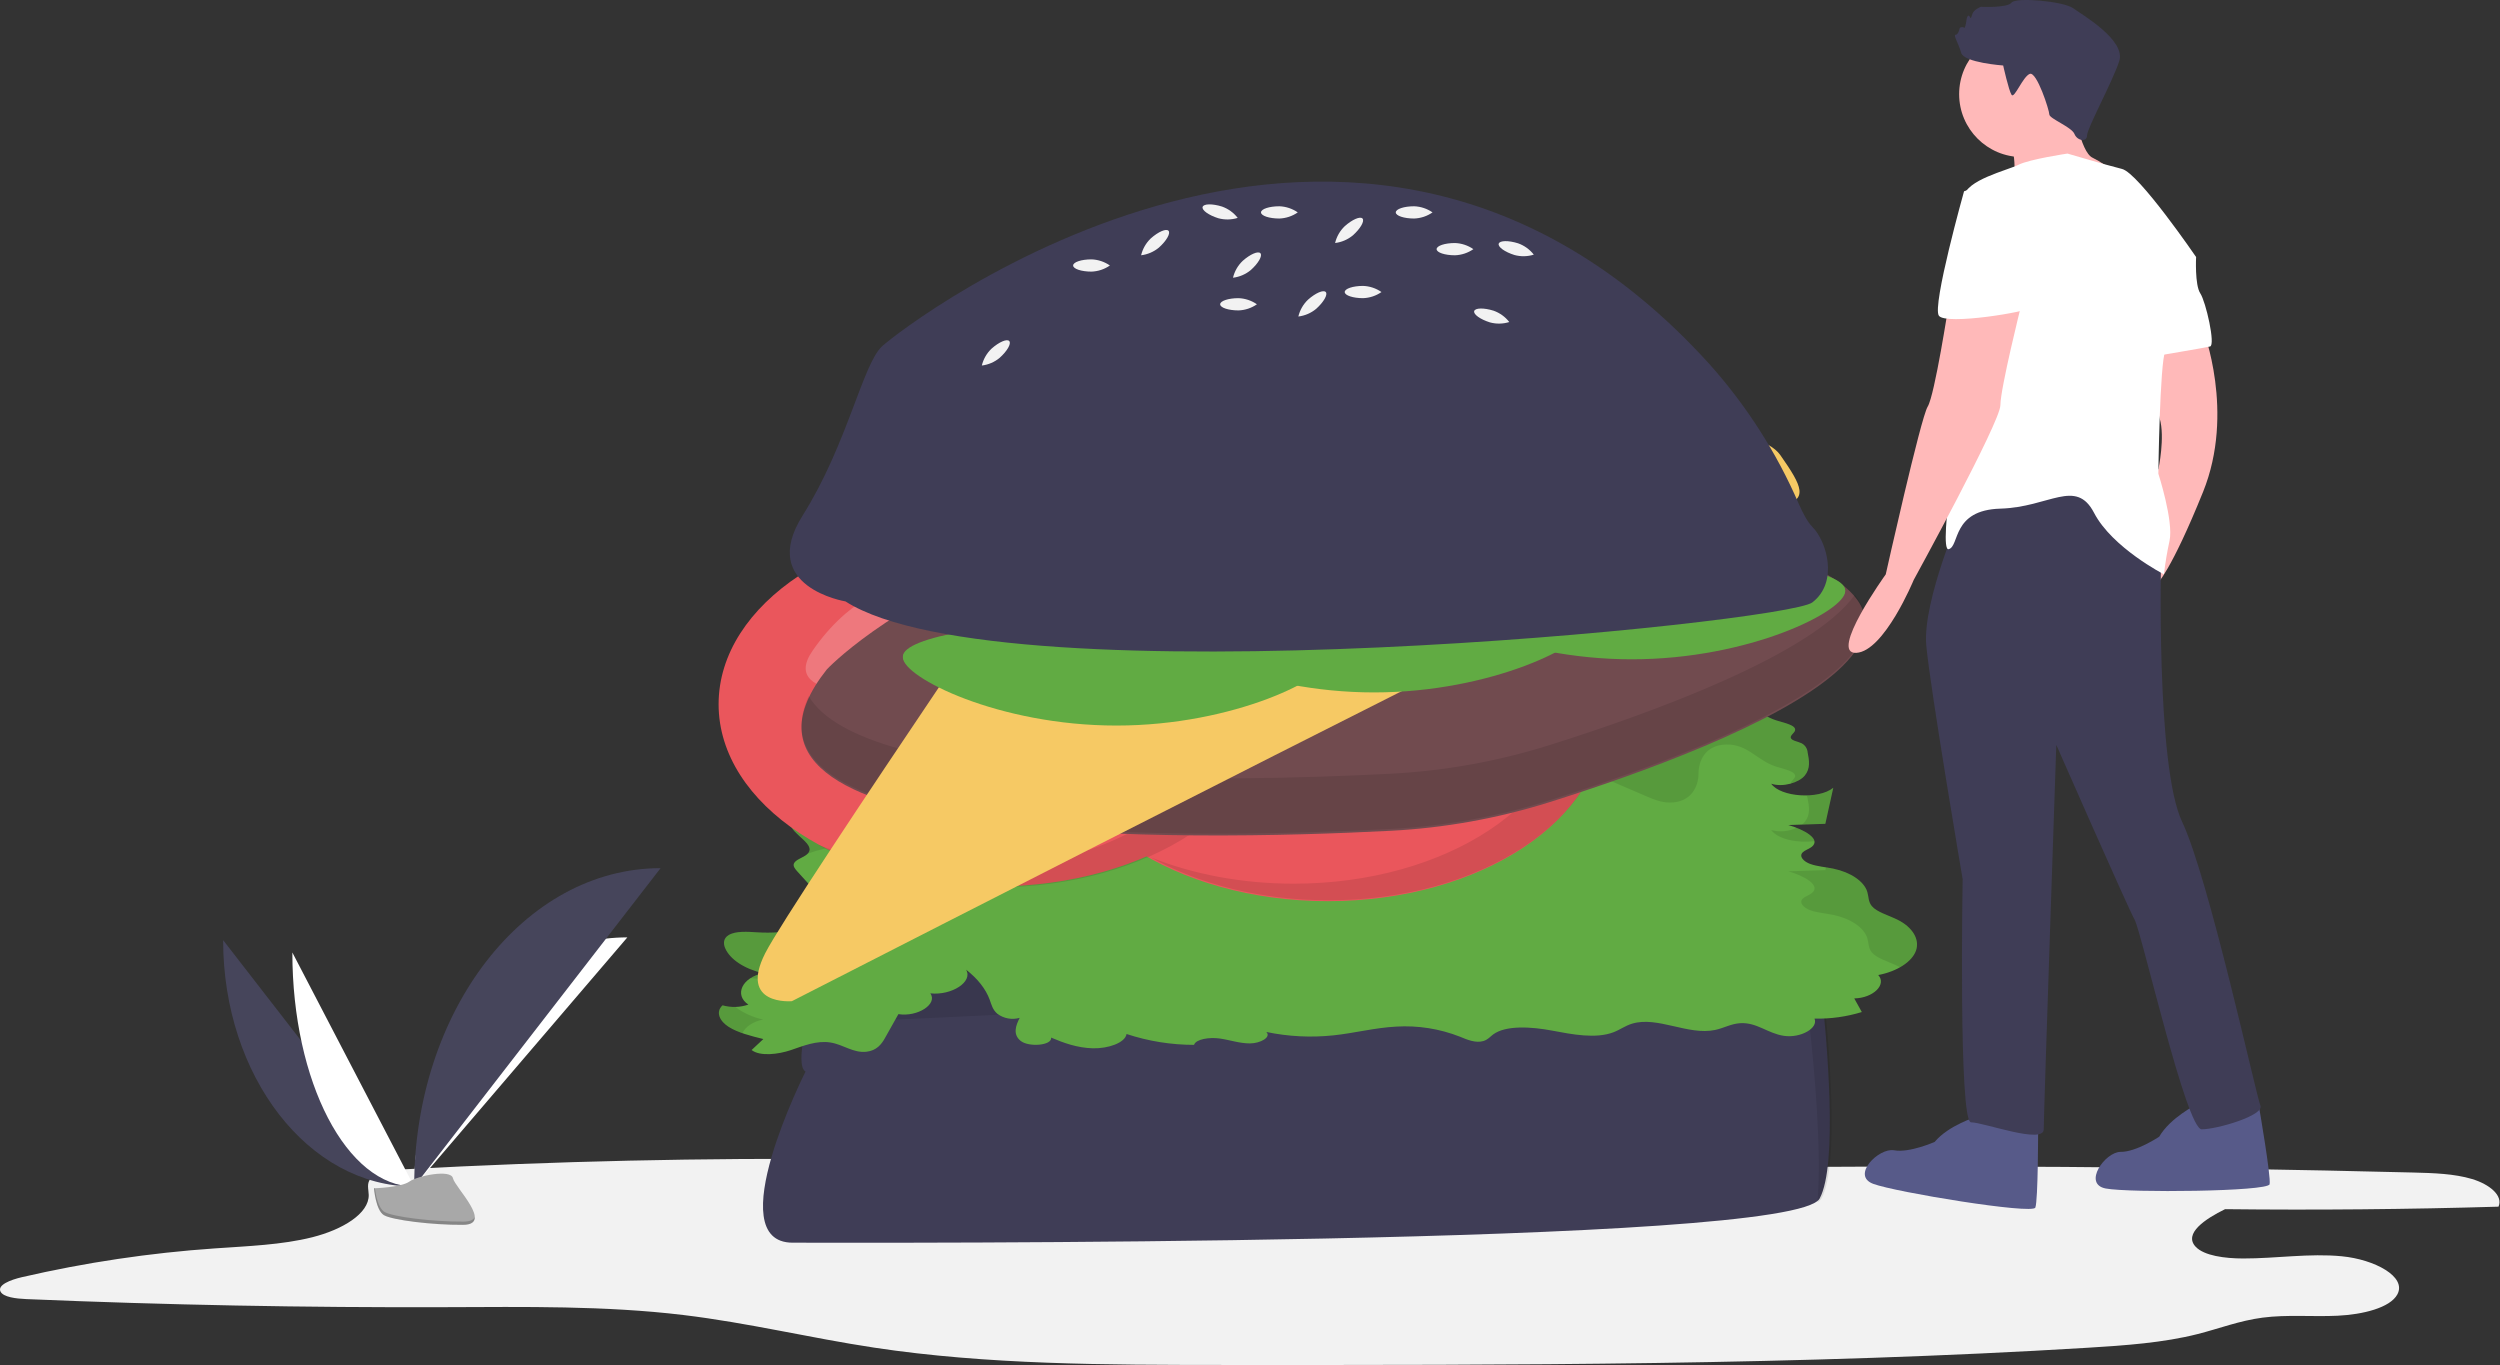 <svg width="694" height="379" viewBox="0 0 694 379" fill="none" xmlns="http://www.w3.org/2000/svg">
<rect x="0" y="0" width="694" height="379" fill="#333333" stroke="none"/>
<g clip-path="url(#clip0_2_134)">
<path d="M475.707 324.18C540.459 323.416 605.209 323.854 669.956 325.494C675.526 325.635 681.306 325.817 686.225 327.292C691.143 328.767 694.929 331.931 693.583 334.971C668.308 335.719 643.006 335.95 617.679 335.664C612.163 338.366 606.108 342.435 609.498 346.079C611.843 348.6 617.633 349.35 622.697 349.356C631.867 349.367 641.075 347.862 650.11 348.745C659.145 349.628 668.16 354.38 665.514 359.313C663.504 363.06 655.879 364.914 648.94 365.245C642 365.577 634.895 364.888 628.112 365.775C621.666 366.618 616.082 368.809 610.049 370.338C600.533 372.75 589.985 373.496 579.606 374.13C499.914 378.998 419.561 378.959 339.399 378.915C306.946 378.897 274.053 378.848 242.714 374.111C224.851 371.41 207.733 367.217 189.644 365.041C168.037 362.441 145.706 362.794 123.61 362.872C84.82 363.009 46.062 362.261 7.337 360.629C4.455 360.508 0.918 360.096 0.14 358.533C-0.768 356.708 2.916 355.284 6.029 354.555C23.672 350.472 41.611 347.796 59.678 346.553C68.827 345.91 78.256 345.582 86.671 343.464C95.087 341.346 102.438 336.905 102.359 331.724C102.335 330.144 101.668 328.453 102.987 327.057C104.739 325.203 109.048 324.778 112.766 324.576C153.98 322.336 195.418 321.401 236.82 321.776C251.383 321.909 266.006 322.201 280.466 321.22C292.315 320.417 303.92 318.766 315.597 317.381C331.27 315.521 399.482 305.888 409.432 313.704C416.881 319.556 401.503 320.819 421.481 323.206C438.876 325.286 458.064 324.388 475.707 324.18Z" fill="#F2F2F2"/>
<path d="M223.624 297.455C223.624 297.455 199.611 344.97 220.047 344.97C240.484 344.97 497.983 345.991 505.136 332.708C510.147 323.401 507.384 290.27 505.281 271.266C504.872 267.572 503.064 264.175 500.228 261.774C497.392 259.373 493.744 258.149 490.034 258.355C434.344 261.429 226.295 272.82 227.2 271.398C228.988 268.588 227.711 269.355 227.711 269.355C227.711 269.355 219.536 295.411 223.624 297.455Z" fill="#3F3D56"/>
<path opacity="0.1" d="M505.792 271.266C505.383 267.572 503.575 264.175 500.739 261.774C497.903 259.373 494.255 258.149 490.545 258.355C434.855 261.429 226.806 272.82 227.711 271.398C229.499 268.588 228.222 269.355 228.222 269.355C228.222 269.355 226.397 275.172 224.903 281.524C225.115 281.503 225.273 281.702 224.583 282.916C224.522 283.19 224.461 283.464 224.402 283.738C232.735 284.561 432.561 273.62 486.968 270.617C490.679 270.411 494.327 271.635 497.163 274.036C499.999 276.437 501.807 279.834 502.215 283.527C503.779 297.657 505.707 319.593 504.534 333.743C504.986 333.497 505.369 333.141 505.647 332.708C510.658 323.401 507.895 290.27 505.792 271.266Z" fill="black"/>
<path d="M252.245 226.247C249.583 225.431 246.214 224.378 246.517 222.66C246.679 221.747 247.9 221.035 248.785 220.27C250.491 218.795 250.951 216.717 249.119 215.292C247.286 213.868 242.873 213.677 241.257 215.185C240.425 215.96 240.475 216.933 240.046 217.809C238.706 220.541 233.287 221.741 228.684 222.803C224.08 223.864 218.929 225.84 219.362 228.667C219.834 231.751 226.936 234.486 224.079 237.116C223.042 238.069 220.863 238.601 220.399 239.692C220.072 240.46 220.728 241.24 221.364 241.941L225.887 246.924C227.686 248.906 229.54 251.063 228.937 253.27C227.743 257.643 218.034 259.317 210.338 258.825C207.52 258.645 204.208 258.399 202.272 259.583C200.779 260.496 200.782 261.917 201.278 263.134C202.555 266.265 206.639 268.977 211.866 270.164C206.007 271.32 203.707 276.192 207.751 278.876C205.437 279.673 202.934 279.744 200.578 279.082C198.577 280.924 199.753 283.451 202.291 285.062C204.828 286.673 208.422 287.58 211.903 288.441L208.646 291.486C211.003 293.327 216.093 292.678 219.526 291.515C222.959 290.351 226.683 288.789 230.529 289.398C234.136 289.969 236.865 292.375 240.537 291.963C243.384 291.643 244.738 289.814 245.625 288.235L249.395 281.524C254.76 282.363 260.402 278.687 258.247 275.755C264.252 276.399 270.162 272.5 268.191 269.194C271.389 271.66 273.641 274.526 274.742 277.53C275.234 278.873 275.534 280.293 276.875 281.43C277.751 282.082 278.766 282.523 279.841 282.717C280.916 282.912 282.021 282.855 283.07 282.551C281.976 284.675 281.089 287.151 283.339 288.953C285.589 290.755 292.082 290.244 291.795 288.036C295.227 289.51 299.072 290.896 303.36 291.006C307.648 291.116 312.341 289.484 312.732 287.04C318.775 289.034 325.098 290.051 331.461 290.055C332.002 288.42 335.783 287.891 338.609 288.291C341.436 288.69 344.057 289.651 346.969 289.652C349.88 289.654 353.012 287.901 351.521 286.472C357.652 287.754 363.945 288.072 370.174 287.413C376.05 286.789 381.619 285.307 387.569 284.987C393.604 284.619 399.647 285.574 405.276 287.784C407.227 288.602 409.651 289.631 411.794 288.989C413.01 288.626 413.6 287.84 414.426 287.213C417.98 284.517 425.247 285.034 430.854 286.094C436.461 287.154 442.983 288.43 447.896 286.557C449.75 285.85 451.115 284.757 453.087 284.164C460.151 282.038 468.605 287.486 476.102 285.918C478.544 285.408 480.525 284.186 483.111 284.036C487.698 283.769 490.729 286.878 495.19 287.546C499.817 288.24 504.834 285.424 503.705 282.766C508.153 282.865 512.588 282.249 516.841 280.941L514.74 277.159C519.975 277.075 523.826 273.322 521.4 270.669C526.65 269.669 530.801 266.978 531.88 263.875C532.959 260.773 530.925 257.379 526.743 255.307C524.275 254.084 521.034 253.224 519.623 251.54C518.607 250.328 518.755 248.917 518.36 247.592C517.495 244.691 513.747 242.129 508.905 241.131C506.802 240.697 504.501 240.532 502.596 239.862C500.692 239.192 499.317 237.741 500.416 236.628C500.997 236.039 502.118 235.692 502.842 235.157C505.779 232.989 500.743 230.243 496.444 229.026L506.711 228.69L508.915 218.695C504.853 221.998 494.316 221.303 491.677 217.558C494.975 218.64 499.398 217.256 501.01 215.287C502.623 213.319 502.227 211.029 501.796 208.869C501.755 208.332 501.576 207.816 501.277 207.369C500.977 206.922 500.566 206.561 500.085 206.32C499.08 205.841 497.479 205.641 497.15 204.918C496.813 204.179 498.113 203.527 498.306 202.772C498.676 201.322 495.345 200.684 493.095 199.983C487.788 198.329 485.218 193.682 479.179 193.833C473.187 193.983 471.512 198.558 471.508 201.987C471.504 205.416 469.476 210.001 463.48 209.938C461.085 209.913 458.997 209.052 457.085 208.228L439.91 200.821C437.641 199.765 435.28 198.918 432.857 198.292C429.393 197.483 425.566 197.388 421.827 197.303L397.801 196.757C396.578 196.661 395.346 196.767 394.157 197.07C392.895 197.492 392.282 198.322 391.521 199.036C388.176 202.177 380.311 203.407 374.634 201.677C373.129 201.219 371.78 200.586 370.185 200.241C365.162 199.152 359.891 201.166 354.671 201.894C346.115 203.087 335.483 201.034 329.314 204.627C327.258 205.825 326.167 207.463 324.261 208.74C322.355 210.017 318.917 210.883 316.513 209.919C316.815 212.262 317.09 214.708 315.504 216.875C313.918 219.043 309.849 220.812 305.852 220.265C303.73 219.704 303.898 217.921 304.901 216.714C305.904 215.508 307.443 214.275 306.943 212.97C306.447 211.675 304.176 210.922 302.477 210.019C300.779 209.116 299.647 207.406 301.45 206.573C300.235 205.011 295.867 205.201 293.945 206.511C292.024 207.821 291.832 209.666 291.622 211.371C291.413 213.076 290.956 214.944 288.729 216.086C284.935 218.031 277.651 217.022 275.135 219.555C274.335 220.36 274.288 221.331 273.831 222.219C271.789 226.181 262.976 227.207 255.773 227.531C255.621 228.355 255.587 229.197 255.673 230.031C258.137 228.965 254.03 226.794 252.245 226.247Z" fill="#61AB43"/>
<path opacity="0.1" d="M501.796 221.72C502.227 223.88 502.623 226.17 501.011 228.139C500.771 228.423 500.501 228.679 500.204 228.903C502.373 228.832 504.542 228.761 506.711 228.69C507.445 225.358 508.18 222.026 508.915 218.695C507.232 220.063 504.438 220.744 501.555 220.807C501.658 221.105 501.738 221.41 501.796 221.72Z" fill="black"/>
<path opacity="0.1" d="M503.691 233.494C503.435 232.143 501.207 230.772 498.713 229.792C496.518 230.835 494.02 231.054 491.677 230.409C493.497 232.992 499.073 234.124 503.691 233.494Z" fill="black"/>
<path opacity="0.1" d="M506.879 240.777C506.823 241.032 506.767 241.287 506.711 241.542C503.288 241.653 499.866 241.765 496.444 241.877C500.743 243.095 505.779 245.84 502.842 248.009C502.118 248.544 500.998 248.891 500.416 249.48C499.317 250.593 500.692 252.044 502.596 252.714C504.501 253.383 506.802 253.548 508.905 253.982C513.747 254.981 517.496 257.542 518.36 260.443C518.756 261.769 518.607 263.179 519.623 264.392C521.034 266.076 524.275 266.936 526.743 268.158C526.981 268.276 527.209 268.4 527.433 268.526C529.664 267.264 531.268 265.636 531.88 263.875C532.96 260.773 530.925 257.379 526.743 255.307C524.275 254.084 521.034 253.224 519.623 251.541C518.607 250.328 518.756 248.917 518.36 247.592C517.496 244.691 513.747 242.129 508.905 241.131C508.243 240.994 507.562 240.885 506.879 240.777Z" fill="black"/>
<path opacity="0.1" d="M206.091 286.807C206.89 285.106 208.932 283.594 211.866 283.016C209.063 282.433 206.421 281.242 204.13 279.526C202.93 279.561 201.732 279.411 200.578 279.082C198.577 280.924 199.753 283.451 202.291 285.062C203.487 285.786 204.762 286.372 206.091 286.807Z" fill="black"/>
<path opacity="0.1" d="M224.201 236.99C225.663 236.443 227.161 235.997 228.684 235.654C233.287 234.593 238.706 233.393 240.046 230.66C240.475 229.784 240.425 228.812 241.257 228.036C242.873 226.529 247.286 226.719 249.119 228.144C250.951 229.568 250.491 231.646 248.785 233.121C247.9 233.886 246.679 234.598 246.518 235.511C246.214 237.229 249.583 238.282 252.245 239.098C253.498 239.501 254.671 240.12 255.711 240.926C255.733 240.744 255.755 240.562 255.773 240.382C262.977 240.059 271.789 239.033 273.831 235.07C274.288 234.182 274.335 233.211 275.135 232.407C277.651 229.873 284.935 230.882 288.73 228.937C290.956 227.796 291.413 225.928 291.622 224.223C291.832 222.517 292.024 220.673 293.945 219.363C295.867 218.053 300.235 217.862 301.45 219.424C299.647 220.257 300.779 221.968 302.478 222.871C304.176 223.773 306.447 224.526 306.943 225.821C307.443 227.126 305.904 228.359 304.901 229.566C303.898 230.773 303.73 232.556 305.852 233.117C309.849 233.663 313.918 231.894 315.504 229.727C317.09 227.559 316.815 225.114 316.513 222.771C318.917 223.735 322.356 222.869 324.261 221.592C326.167 220.315 327.258 218.677 329.314 217.479C335.483 213.885 346.115 215.938 354.671 214.745C359.891 214.018 365.162 212.004 370.186 213.092C371.78 213.438 373.129 214.07 374.634 214.529C380.311 216.259 388.176 215.029 391.522 211.887C392.282 211.174 392.895 210.344 394.157 209.922C395.346 209.618 396.578 209.512 397.801 209.609C405.81 209.79 413.818 209.972 421.827 210.154C425.566 210.239 429.393 210.335 432.857 211.143C435.28 211.77 437.641 212.616 439.91 213.672C445.635 216.141 451.36 218.61 457.085 221.079C458.997 221.904 461.085 222.765 463.48 222.79C469.476 222.852 471.504 218.267 471.508 214.838C471.512 211.41 473.187 206.835 479.179 206.685C485.218 206.534 487.788 211.181 493.096 212.834C495.345 213.535 498.676 214.174 498.306 215.623C498.134 216.296 497.087 216.887 497.098 217.531C498.592 217.179 499.952 216.399 501.011 215.287C502.623 213.319 502.227 211.029 501.796 208.869C501.756 208.333 501.577 207.816 501.277 207.369C500.977 206.922 500.566 206.561 500.085 206.32C499.08 205.841 497.479 205.641 497.15 204.918C496.813 204.179 498.113 203.527 498.306 202.772C498.676 201.322 495.345 200.684 493.096 199.983C487.788 198.329 485.218 193.682 479.179 193.833C473.187 193.983 471.512 198.558 471.508 201.987C471.504 205.416 469.476 210.001 463.48 209.938C461.085 209.913 458.997 209.052 457.085 208.228C451.36 205.759 445.635 203.29 439.91 200.821C437.641 199.765 435.28 198.918 432.857 198.292C429.393 197.483 425.566 197.388 421.827 197.303C413.818 197.121 405.81 196.939 397.801 196.757C396.578 196.661 395.346 196.767 394.157 197.07C392.895 197.492 392.282 198.322 391.522 199.036C388.176 202.177 380.311 203.407 374.634 201.677C373.129 201.219 371.78 200.586 370.186 200.241C365.162 199.152 359.891 201.166 354.671 201.894C346.115 203.087 335.483 201.034 329.314 204.627C327.258 205.825 326.167 207.464 324.261 208.74C322.356 210.017 318.917 210.883 316.513 209.919C316.815 212.262 317.09 214.708 315.504 216.875C313.918 219.043 309.849 220.812 305.852 220.265C303.73 219.704 303.898 217.921 304.901 216.715C305.904 215.508 307.443 214.275 306.943 212.97C306.447 211.675 304.176 210.922 302.478 210.019C300.78 209.116 299.647 207.406 301.45 206.573C300.235 205.011 295.867 205.201 293.945 206.511C292.024 207.821 291.832 209.666 291.622 211.371C291.413 213.076 290.956 214.945 288.73 216.086C284.935 218.031 277.651 217.022 275.135 219.555C274.335 220.36 274.288 221.331 273.831 222.219C271.789 226.181 262.977 227.207 255.773 227.531C255.755 227.711 255.733 227.893 255.711 228.075C254.671 227.269 253.498 226.65 252.245 226.247C249.583 225.431 246.214 224.378 246.518 222.66C246.679 221.747 247.9 221.035 248.785 220.27C250.491 218.795 250.951 216.717 249.119 215.292C247.286 213.868 242.873 213.677 241.257 215.185C240.425 215.96 240.475 216.933 240.046 217.809C238.706 220.541 233.287 221.741 228.684 222.803C224.08 223.864 218.929 225.84 219.362 228.667C219.827 231.701 226.704 234.399 224.201 236.99Z" fill="black"/>
<path opacity="0.1" d="M211.866 270.164C210.6 270.398 209.391 270.871 208.303 271.559C208.992 271.589 209.679 271.634 210.339 271.677C218.034 272.168 227.743 270.495 228.937 266.121C229.54 263.914 227.686 261.757 225.887 259.775C225.164 258.978 224.44 258.181 223.717 257.385C219.952 258.664 214.807 259.11 210.339 258.825C207.52 258.645 204.208 258.399 202.272 259.583C200.779 260.496 200.782 261.917 201.278 263.134C202.555 266.265 206.639 268.977 211.866 270.164Z" fill="black"/>
<path d="M368.596 250.165C410.922 250.165 445.233 227.52 445.233 199.585C445.233 171.65 410.922 149.005 368.596 149.005C326.271 149.005 291.96 171.65 291.96 199.585C291.96 227.52 326.271 250.165 368.596 250.165Z" fill="#EA565C"/>
<path opacity="0.2" d="M342.54 196.008C342.54 196.008 307.798 199.585 318.016 184.768C328.234 169.952 341.007 164.843 347.138 168.93C353.269 173.017 355.823 184.257 354.802 184.257C353.78 184.257 338.963 175.572 333.854 182.214C328.745 188.856 342.54 196.008 342.54 196.008Z" fill="white"/>
<path opacity="0.2" d="M372.643 197.457C372.643 197.457 401.332 217.374 383.928 221.96C366.523 226.545 353.504 222.101 351.515 215.006C349.526 207.911 354.909 197.719 355.685 198.385C356.46 199.05 362.044 215.292 370.247 213.581C378.45 211.869 372.643 197.457 372.643 197.457Z" fill="white"/>
<path opacity="0.2" d="M379.34 184.974C379.34 184.974 381.605 150.122 394.511 162.667C407.417 175.212 410.326 188.657 405.274 194.021C400.222 199.385 388.713 200.031 388.883 199.023C389.054 198.016 400.087 184.854 394.39 178.709C388.692 172.565 379.34 184.974 379.34 184.974Z" fill="white"/>
<path d="M276.121 246.078C318.447 246.078 352.758 223.432 352.758 195.498C352.758 167.563 318.447 144.917 276.121 144.917C233.796 144.917 199.484 167.563 199.484 195.498C199.484 223.432 233.796 246.078 276.121 246.078Z" fill="#EA565C"/>
<path opacity="0.2" d="M250.065 191.921C250.065 191.921 215.323 195.498 225.541 180.681C235.759 165.865 248.532 160.756 254.663 164.843C260.794 168.93 263.348 180.17 262.327 180.17C261.305 180.17 246.488 171.485 241.379 178.127C236.27 184.768 250.065 191.921 250.065 191.921Z" fill="white"/>
<path opacity="0.2" d="M280.168 193.369C280.168 193.369 308.857 213.287 291.453 217.872C274.048 222.458 261.029 218.014 259.04 210.919C257.051 203.824 262.434 193.632 263.21 194.298C263.985 194.963 269.569 211.205 277.772 209.493C285.975 207.782 280.168 193.369 280.168 193.369Z" fill="white"/>
<path opacity="0.2" d="M286.865 180.887C286.865 180.887 289.13 146.035 302.036 158.58C314.942 171.124 317.851 184.57 312.799 189.934C307.747 195.298 296.238 195.943 296.408 194.936C296.579 193.928 307.612 180.767 301.915 174.622C296.217 168.477 286.865 180.887 286.865 180.887Z" fill="white"/>
<path opacity="0.1" d="M316.004 152.452C332.696 161.73 343.306 175.624 343.306 191.155C343.306 219.089 308.995 241.735 266.669 241.735C252.167 241.735 238.606 239.075 227.043 234.456C240.374 241.866 257.583 246.333 276.377 246.333C318.702 246.333 353.013 223.688 353.013 195.753C353.013 177.39 338.186 161.313 316.004 152.452Z" fill="black"/>
<path opacity="0.1" d="M408.479 156.028C425.171 165.306 435.781 179.2 435.781 194.731C435.781 222.666 401.47 245.311 359.144 245.311C344.642 245.311 331.081 242.652 319.518 238.032C332.849 245.442 350.059 249.91 368.852 249.91C411.177 249.91 445.488 227.264 445.488 199.329C445.488 180.966 430.661 164.89 408.479 156.028Z" fill="black"/>
<path d="M229.547 185.808C229.547 185.808 295.455 115.302 456.903 144.424C584.529 167.445 479.726 207.068 430.214 222.659C415.85 227.181 400.969 229.86 385.929 230.633C330.073 233.509 189.576 236.08 229.547 185.808Z" fill="#714B4F"/>
<path opacity="0.1" d="M430.214 206.821C415.85 211.343 400.969 214.022 385.929 214.794C340.679 217.124 239.888 219.253 224.489 193.25C205.044 235.279 333.199 232.837 385.929 230.122C400.969 229.349 415.85 226.67 430.214 222.148C466.506 210.72 532.499 186.381 514.896 165.132C503.044 181.808 457.954 198.086 430.214 206.821Z" fill="black"/>
<path opacity="0.1" d="M370.303 144.679L388.185 179.932" stroke="black" stroke-width="2" stroke-miterlimit="10"/>
<path opacity="0.1" d="M315.125 157.452L330.452 187.085" stroke="black" stroke-width="2" stroke-miterlimit="10"/>
<path opacity="0.1" d="M402.491 144.679L426.504 179.932" stroke="black" stroke-width="2" stroke-miterlimit="10"/>
<path opacity="0.1" d="M315.125 190.15L476.062 169.714" stroke="black" stroke-width="2" stroke-miterlimit="10"/>
<path opacity="0.1" d="M469.931 151.321L481.171 167.159" stroke="black" stroke-width="2" stroke-miterlimit="10"/>
<path opacity="0.1" d="M283.448 169.714L290.601 184.53" stroke="black" stroke-width="2" stroke-miterlimit="10"/>
<path d="M307.472 121.715C307.472 121.715 454.44 121.05 455.788 119.721C457.137 118.391 488.148 117.686 494.216 126.33C500.283 134.974 502.306 138.963 494.216 140.293C486.126 141.623 219.83 277.926 219.83 277.926C219.83 277.926 204.998 279.256 212.414 264.628C219.83 250 307.472 121.715 307.472 121.715Z" fill="#F6C964"/>
<path d="M369.173 182.511C369.173 188.014 342.639 201.415 309.907 201.415C277.176 201.415 250.642 188.014 250.642 182.511C250.642 177.009 277.176 174.848 309.907 174.848C342.639 174.848 369.173 177.009 369.173 182.511Z" fill="#61AB43"/>
<path d="M309.907 192.219C342.639 192.219 369.173 187.758 369.173 182.256C369.173 176.753 342.639 172.293 309.907 172.293C277.176 172.293 250.642 176.753 250.642 182.256C250.642 187.758 277.176 192.219 309.907 192.219Z" fill="#61AB43"/>
<path d="M440.701 173.315C440.701 178.817 414.167 192.219 381.435 192.219C348.704 192.219 322.169 178.817 322.169 173.315C322.169 167.813 348.704 165.651 381.435 165.651C414.167 165.651 440.701 167.813 440.701 173.315Z" fill="#61AB43"/>
<path d="M381.435 183.022C414.167 183.022 440.701 178.562 440.701 173.059C440.701 167.557 414.167 163.097 381.435 163.097C348.704 163.097 322.169 167.557 322.169 173.059C322.169 178.562 348.704 183.022 381.435 183.022Z" fill="#61AB43"/>
<path d="M512.228 164.118C512.228 169.621 485.694 183.022 452.963 183.022C420.231 183.022 393.697 169.621 393.697 164.118C393.697 158.616 420.231 156.455 452.963 156.455C485.694 156.455 512.228 158.616 512.228 164.118Z" fill="#61AB43"/>
<path d="M452.963 173.826C485.694 173.826 512.228 169.365 512.228 163.863C512.228 158.361 485.694 153.9 452.963 153.9C420.231 153.9 393.697 158.361 393.697 163.863C393.697 169.365 420.231 173.826 452.963 173.826Z" fill="#61AB43"/>
<path d="M234.698 166.949C234.698 166.949 210.323 162.981 222.794 143.141C235.265 123.301 239.46 101.06 244.902 96.091C250.986 90.536 376.563 -6.861 474.394 100.914C484.759 112.469 493.184 125.625 499.343 139.872C500.526 142.566 501.831 144.983 503.106 146.258C507.074 150.226 510.476 161.564 503.106 167.232C495.737 172.901 278.63 195.008 234.698 166.949Z" fill="#3F3D56"/>
<path d="M348.92 84.471C347.418 85.515 345.647 86.106 343.819 86.171C341.001 86.171 338.717 85.41 338.717 84.471C338.717 83.531 341.001 82.77 343.819 82.77C345.647 82.836 347.418 83.426 348.92 84.471Z" fill="#F2F2F2"/>
<path d="M308.106 73.7C306.604 74.745 304.833 75.335 303.005 75.401C300.187 75.401 297.903 74.64 297.903 73.7C297.903 72.761 300.187 72 303.005 72C304.833 72.066 306.604 72.656 308.106 73.7Z" fill="#F2F2F2"/>
<path d="M418.978 89.395C417.233 89.944 415.366 89.978 413.602 89.495C410.912 88.654 408.96 87.245 409.24 86.349C409.521 85.452 411.928 85.408 414.617 86.249C416.343 86.858 417.857 87.95 418.978 89.395Z" fill="#F2F2F2"/>
<path d="M343.586 60.485C341.84 61.034 339.974 61.068 338.209 60.585C335.52 59.744 333.567 58.335 333.848 57.439C334.128 56.542 336.536 56.498 339.225 57.339C340.95 57.948 342.464 59.04 343.586 60.485Z" fill="#F2F2F2"/>
<path d="M425.781 70.689C424.035 71.237 422.169 71.272 420.404 70.788C417.715 69.947 415.762 68.539 416.043 67.642C416.323 66.746 418.73 66.701 421.419 67.543C423.145 68.151 424.659 69.243 425.781 70.689Z" fill="#F2F2F2"/>
<path d="M409.008 69.165C407.505 70.21 405.734 70.8 403.906 70.866C401.088 70.866 398.804 70.105 398.804 69.165C398.804 68.226 401.088 67.465 403.906 67.465C405.734 67.531 407.505 68.121 409.008 69.165Z" fill="#F2F2F2"/>
<path d="M360.258 58.962C358.755 60.007 356.984 60.597 355.156 60.663C352.338 60.663 350.054 59.901 350.054 58.962C350.054 58.023 352.338 57.261 355.156 57.261C356.984 57.327 358.755 57.917 360.258 58.962Z" fill="#F2F2F2"/>
<path d="M397.67 58.962C396.168 60.007 394.397 60.597 392.569 60.663C389.751 60.663 387.467 59.901 387.467 58.962C387.467 58.023 389.751 57.261 392.569 57.261C394.397 57.327 396.168 57.917 397.67 58.962Z" fill="#F2F2F2"/>
<path d="M383.499 81.07C381.997 82.114 380.226 82.704 378.397 82.77C375.579 82.77 373.295 82.009 373.295 81.07C373.295 80.13 375.579 79.369 378.397 79.369C380.226 79.435 381.997 80.025 383.499 81.07Z" fill="#F2F2F2"/>
<path d="M342.279 77.097C342.705 75.317 343.633 73.698 344.954 72.431C347.056 70.556 349.268 69.603 349.893 70.304C350.518 71.005 349.321 73.094 347.218 74.969C345.81 76.138 344.096 76.876 342.279 77.097Z" fill="#F2F2F2"/>
<path d="M316.771 70.862C317.196 69.082 318.125 67.462 319.445 66.196C321.548 64.32 323.759 63.368 324.384 64.068C325.009 64.769 323.812 66.858 321.71 68.734C320.301 69.902 318.587 70.641 316.771 70.862Z" fill="#F2F2F2"/>
<path d="M272.556 101.472C272.981 99.692 273.909 98.073 275.23 96.806C277.333 94.931 279.544 93.978 280.169 94.679C280.794 95.38 279.597 97.468 277.494 99.344C276.086 100.513 274.372 101.251 272.556 101.472Z" fill="#F2F2F2"/>
<path d="M370.622 67.46C371.048 65.681 371.976 64.061 373.297 62.795C375.399 60.919 377.611 59.967 378.236 60.667C378.861 61.368 377.664 63.457 375.561 65.333C374.153 66.501 372.439 67.24 370.622 67.46Z" fill="#F2F2F2"/>
<path d="M360.419 87.867C360.844 86.088 361.773 84.468 363.093 83.202C365.196 81.326 367.407 80.373 368.032 81.074C368.658 81.775 367.46 83.864 365.358 85.74C363.95 86.908 362.235 87.647 360.419 87.867Z" fill="#F2F2F2"/>
<path d="M548.71 310.005C548.71 310.005 540.949 312.334 537.068 316.99C537.068 316.99 530.083 320.095 525.814 319.319C521.545 318.543 513.784 326.304 519.993 328.632C526.202 330.961 564.232 337.17 565.008 335.229C565.785 333.289 565.785 313.498 565.785 313.498L548.71 310.005Z" fill="#575A89"/>
<path d="M609.676 306.673C609.676 306.673 602.426 310.293 599.398 315.544C599.398 315.544 593.046 319.796 588.707 319.76C584.369 319.724 578.047 328.697 584.563 329.931C591.078 331.165 629.61 330.787 630.043 328.742C630.477 326.698 627.096 307.197 627.096 307.197L609.676 306.673Z" fill="#575A89"/>
<path d="M561.322 43.6C570.966 43.6 578.785 35.782 578.785 26.137C578.785 16.493 570.966 8.675 561.322 8.675C551.677 8.675 543.859 16.493 543.859 26.137C543.859 35.782 551.677 43.6 561.322 43.6Z" fill="#FFB9B9"/>
<path d="M575.486 29.048C575.486 29.048 577.427 42.242 580.919 43.794C583.349 44.99 585.575 46.562 587.516 48.451L577.815 53.108L558.8 51.944C558.8 51.944 560.352 43.406 557.635 39.138C554.919 34.869 575.486 29.048 575.486 29.048Z" fill="#FFB9B9"/>
<path d="M611.576 91.526C611.576 91.526 620.501 114.422 611.576 136.541C602.651 158.661 598.77 162.153 598.77 162.153L596.054 133.049L599.177 130.215C599.177 130.215 601.069 121.385 599.531 116.157C597.994 110.929 600.322 94.63 600.322 94.63L611.576 91.526Z" fill="#FFB9B9"/>
<path d="M544.829 141.198C544.829 141.198 533.575 166.81 534.74 179.228C535.904 191.646 544.829 244.035 544.829 244.035C544.829 244.035 543.665 311.557 547.158 311.557C550.65 311.557 567.337 317.766 567.337 313.498C567.337 309.229 570.829 206.781 570.829 206.781C570.829 206.781 590.621 251.796 592.561 255.288C594.501 258.781 606.919 313.498 611.188 313.498C615.457 313.498 628.651 309.617 627.487 306.901C626.322 304.184 613.128 243.647 605.755 228.124C598.382 212.601 599.934 154.004 599.934 154.004L587.516 126.84L544.829 141.198Z" fill="#3F3D56"/>
<path d="M556.083 18.182C556.083 18.182 545.217 17.406 544.441 14.69C543.665 11.973 542.113 9.645 542.889 9.645C543.665 9.645 544.053 7.704 544.053 7.704C544.053 7.704 544.829 7.316 545.217 7.704C545.605 8.092 545.994 4.988 545.994 4.988C545.994 4.988 546.382 3.824 546.77 4.6C547.158 5.376 547.158 4.988 547.546 3.824C547.934 2.66 549.874 1.883 549.874 1.883C549.874 1.883 557.247 2.272 558.411 0.719C559.576 -0.833 572.77 0.331 575.486 2.272C578.203 4.212 590.233 11.197 588.292 17.018C586.352 22.839 579.367 35.645 579.367 37.585C579.367 39.526 576.65 39.138 575.874 37.197C575.098 35.257 568.889 32.928 568.889 31.764C568.889 30.6 565.397 19.734 563.456 20.511C561.516 21.287 559.188 27.496 558.412 26.331C557.635 25.167 556.083 18.182 556.083 18.182Z" fill="#3F3D56"/>
<path d="M609.636 71.347C609.636 71.347 593.725 48.063 589.068 46.899C584.412 45.734 573.934 42.63 573.934 42.63C573.934 42.63 563.456 44.182 560.352 45.735C557.247 47.287 545.605 50.003 545.217 54.66C544.829 59.317 548.322 103.944 546.382 108.213C544.441 112.481 537.844 153.228 540.949 152.452C544.053 151.676 541.725 141.586 555.307 141.198C568.889 140.81 576.262 132.661 581.307 142.362C586.352 152.064 600.71 159.437 600.71 159.437C601.071 156.308 601.589 153.2 602.263 150.123C603.427 144.691 599.158 131.496 599.158 131.496C599.158 131.496 599.546 100.839 601.098 97.347C602.651 93.854 609.636 71.347 609.636 71.347Z" fill="white"/>
<path d="M603.815 70.571L609.636 71.347C609.636 71.347 609.248 79.108 610.8 81.436C612.352 83.765 615.069 95.795 613.516 96.183C611.964 96.571 597.994 98.899 597.994 98.899L597.218 81.048L603.815 70.571Z" fill="white"/>
<path d="M540.949 84.541C540.949 84.541 537.068 109.765 535.128 112.869C533.187 115.974 523.486 159.437 523.486 159.437C523.486 159.437 507.532 181.622 515.294 181.234C523.055 180.846 531.247 160.989 531.247 160.989C531.247 160.989 555.307 117.138 555.307 112.481C555.307 107.825 561.128 84.541 561.128 84.541L540.949 84.541Z" fill="#FFB9B9"/>
<path d="M552.203 50.391L545.217 53.108C545.217 53.108 536.292 84.929 538.232 87.645C540.173 90.362 563.456 86.481 563.844 85.317C564.232 84.153 559.576 50.391 552.203 50.391Z" fill="white"/>
<path d="M61.943 260.984C61.943 298.794 85.663 329.389 114.976 329.389L61.943 260.984Z" fill="#46455B"/>
<path d="M114.976 329.389C114.976 291.154 141.446 260.215 174.157 260.215L114.976 329.389Z" fill="white"/>
<path d="M81.158 264.412C81.158 300.327 96.283 329.389 114.976 329.389L81.158 264.412Z" fill="white"/>
<path d="M114.976 329.389C114.976 280.534 145.571 241.001 183.381 241.001L114.976 329.389Z" fill="#46455B"/>
<path d="M103.819 329.871C103.819 329.871 111.34 329.639 113.607 328.025C115.873 326.411 125.176 324.484 125.738 327.073C126.3 329.661 137.041 339.947 128.549 340.015C120.058 340.084 108.82 338.693 106.558 337.315C104.295 335.937 103.819 329.871 103.819 329.871Z" fill="#A8A8A8"/>
<path opacity="0.2" d="M128.701 339.114C120.21 339.183 108.971 337.792 106.709 336.414C104.986 335.364 104.3 331.599 104.07 329.861C103.911 329.868 103.819 329.871 103.819 329.871C103.819 329.871 104.295 335.937 106.558 337.315C108.82 338.693 120.058 340.084 128.549 340.015C131.001 339.996 131.847 339.124 131.801 337.832C131.46 338.612 130.525 339.1 128.701 339.114Z" fill="black"/>
</g>
<defs>
<clipPath id="clip0_2_134">
<rect width="693.858" height="378.924" fill="white"/>
</clipPath>
</defs>
</svg>

